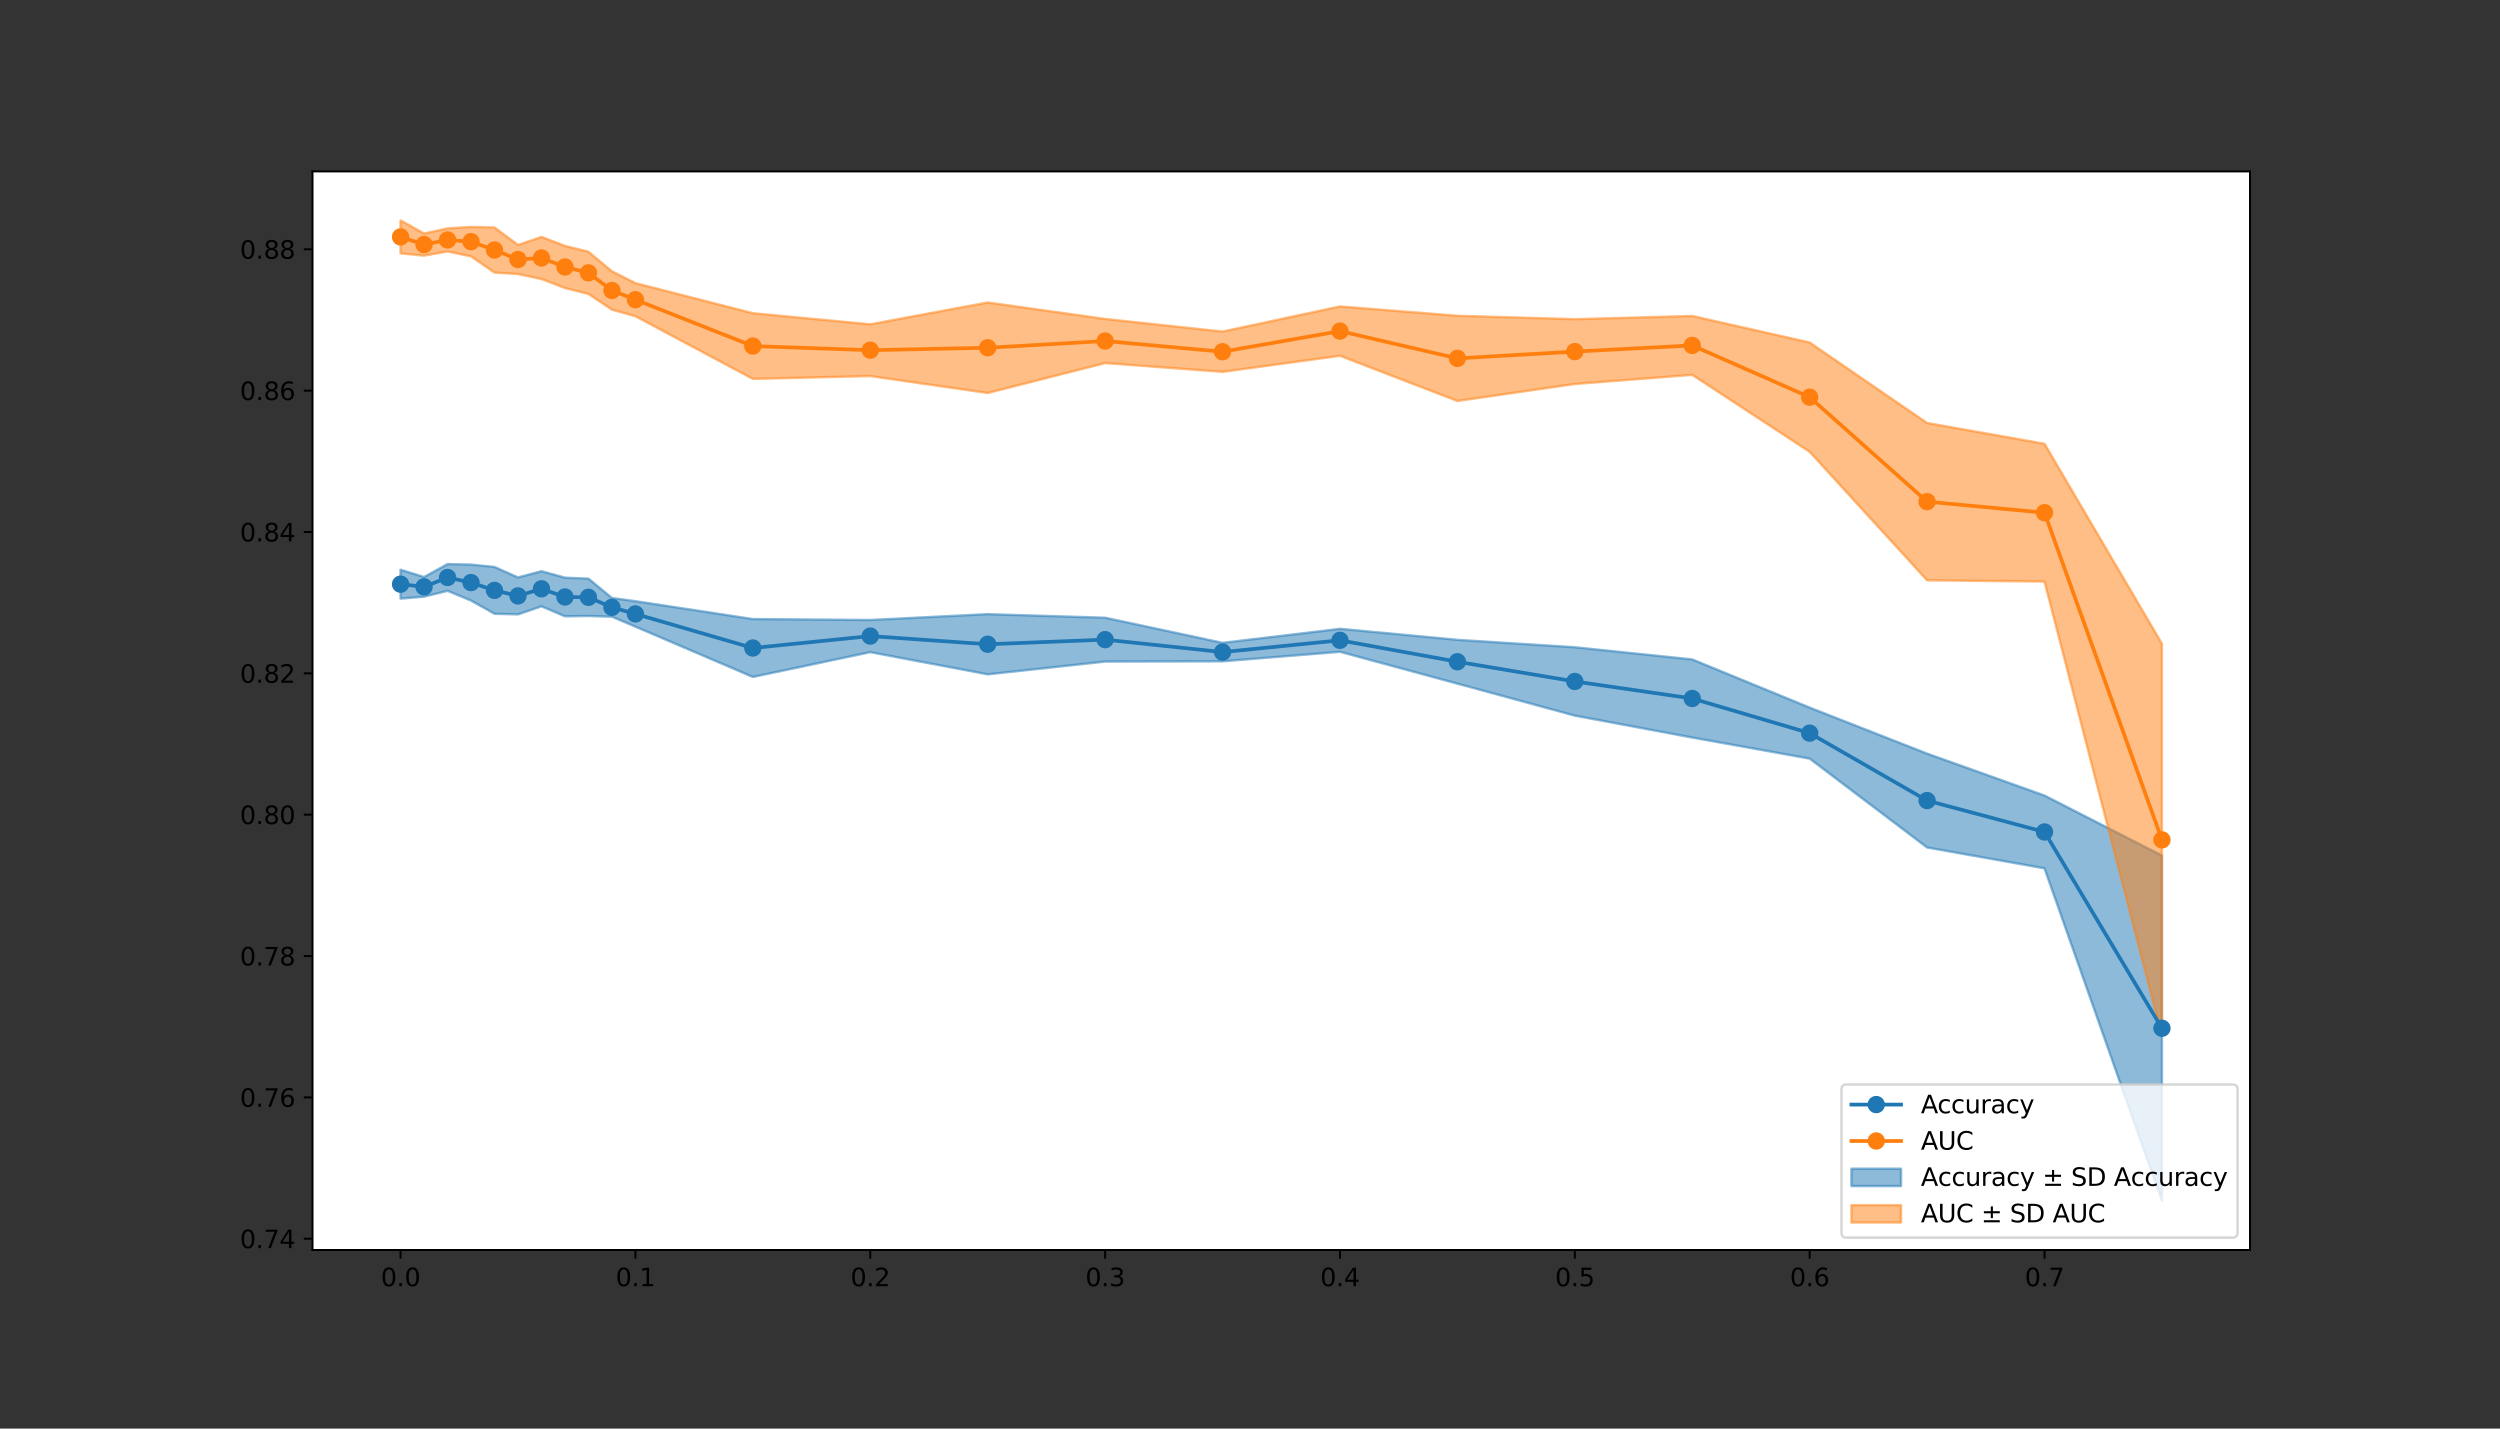 <?xml version="1.0" encoding="utf-8" standalone="no"?>
<!DOCTYPE svg PUBLIC "-//W3C//DTD SVG 1.1//EN"
  "http://www.w3.org/Graphics/SVG/1.1/DTD/svg11.dtd">
<svg height="576pt" version="1.1" viewBox="0 0 1008 576" width="1008pt" xmlns="http://www.w3.org/2000/svg" xmlns:xlink="http://www.w3.org/1999/xlink">
 <rect x="0" y="0" width="1008" height="576" fill="#333333" stroke="none"/>
 <defs>
  <style type="text/css">*{stroke-linecap:butt;stroke-linejoin:round;}</style>
 </defs>
 <g id="figure_1">
  <g id="patch_1">
   <path d="M 0 576 
L 1008 576 
L 1008 0 
L 0 0 
z
" style="fill:none;"/>
  </g>
  <g id="axes_1">
   <g id="patch_2">
    <path d="M 126 504 
L 907.2 504 
L 907.2 69.12 
L 126 69.12 
z
" style="fill:#ffffff;"/>
   </g>
   <g id="PolyCollection_1">
    <defs>
     <path d="M 161.509 -346.273 
L 161.509 -334.645 
L 170.978 -335.424 
L 180.447 -337.78 
L 189.916 -333.854 
L 199.385 -328.526 
L 208.855 -328.287 
L 218.324 -331.52 
L 227.793 -327.506 
L 237.262 -327.631 
L 246.731 -327.342 
L 256.2 -323.332 
L 303.545 -303.058 
L 350.891 -313.05 
L 398.236 -304.107 
L 445.582 -309.262 
L 492.927 -309.36 
L 540.273 -313.202 
L 587.618 -300.355 
L 634.964 -287.45 
L 682.309 -278.623 
L 729.655 -270.126 
L 777 -234.293 
L 824.345 -225.884 
L 871.691 -91.767 
L 871.691 -231.041 
L 871.691 -231.041 
L 824.345 -255.222 
L 777 -272.13 
L 729.655 -290.677 
L 682.309 -310.109 
L 634.964 -315.018 
L 587.618 -318.008 
L 540.273 -322.455 
L 492.927 -316.799 
L 445.582 -326.925 
L 398.236 -328.371 
L 350.891 -326.013 
L 303.545 -326.393 
L 256.2 -333.593 
L 246.731 -334.881 
L 237.262 -342.69 
L 227.793 -343.08 
L 218.324 -345.689 
L 208.855 -343.17 
L 199.385 -347.396 
L 189.916 -348.35 
L 180.447 -348.549 
L 170.978 -343.337 
L 161.509 -346.273 
z
" id="m054af6c6a4" style="stroke:#1f77b4;stroke-opacity:0.5;"/>
    </defs>
    <g clip-path="url(#p701416ff6a)">
     <use style="fill:#1f77b4;fill-opacity:0.5;stroke:#1f77b4;stroke-opacity:0.5;" x="0" xlink:href="#m054af6c6a4" y="576"/>
    </g>
   </g>
   <g id="PolyCollection_2">
    <defs>
     <path d="M 161.509 -487.113 
L 161.509 -473.837 
L 170.978 -472.928 
L 180.447 -474.606 
L 189.916 -472.629 
L 199.385 -466.092 
L 208.855 -465.504 
L 218.324 -463.493 
L 227.793 -459.861 
L 237.262 -457.483 
L 246.731 -451.146 
L 256.2 -448.488 
L 303.545 -423.233 
L 350.891 -424.365 
L 398.236 -417.541 
L 445.582 -429.602 
L 492.927 -426.074 
L 540.273 -432.545 
L 587.618 -414.334 
L 634.964 -421.173 
L 682.309 -424.858 
L 729.655 -393.827 
L 777 -342.016 
L 824.345 -341.516 
L 871.691 -158.287 
L 871.691 -316.456 
L 871.691 -316.456 
L 824.345 -397.053 
L 777 -405.441 
L 729.655 -437.89 
L 682.309 -448.592 
L 634.964 -447.303 
L 587.618 -448.676 
L 540.273 -452.439 
L 492.927 -442.299 
L 445.582 -447.39 
L 398.236 -454.032 
L 350.891 -445.234 
L 303.545 -449.706 
L 256.2 -461.838 
L 246.731 -466.608 
L 237.262 -474.492 
L 227.793 -476.844 
L 218.324 -480.472 
L 208.855 -477.228 
L 199.385 -484.281 
L 189.916 -484.498 
L 180.447 -483.899 
L 170.978 -481.858 
L 161.509 -487.113 
z
" id="md465cce6b5" style="stroke:#ff7f0e;stroke-opacity:0.5;"/>
    </defs>
    <g clip-path="url(#p701416ff6a)">
     <use style="fill:#ff7f0e;fill-opacity:0.5;stroke:#ff7f0e;stroke-opacity:0.5;" x="0" xlink:href="#md465cce6b5" y="576"/>
    </g>
   </g>
   <g id="matplotlib.axis_1">
    <g id="xtick_1">
     <g id="line2d_1">
      <defs>
       <path d="M 0 0 
L 0 3.5 
" id="m5fffa899f1" style="stroke:#000000;stroke-width:0.8;"/>
      </defs>
      <g>
       <use style="stroke:#000000;stroke-width:0.8;" x="161.509" xlink:href="#m5fffa899f1" y="504"/>
      </g>
     </g>
     <g id="text_1">
      <!-- 0.0 -->
      <g transform="translate(153.558 518.598)scale(0.1 -0.1)">
       <defs>
        <path d="M 2034 4250 
Q 1547 4250 1301 3770 
Q 1056 3291 1056 2328 
Q 1056 1369 1301 889 
Q 1547 409 2034 409 
Q 2525 409 2770 889 
Q 3016 1369 3016 2328 
Q 3016 3291 2770 3770 
Q 2525 4250 2034 4250 
z
M 2034 4750 
Q 2819 4750 3233 4129 
Q 3647 3509 3647 2328 
Q 3647 1150 3233 529 
Q 2819 -91 2034 -91 
Q 1250 -91 836 529 
Q 422 1150 422 2328 
Q 422 3509 836 4129 
Q 1250 4750 2034 4750 
z
" id="DejaVuSans-30" transform="scale(0.016)"/>
        <path d="M 684 794 
L 1344 794 
L 1344 0 
L 684 0 
L 684 794 
z
" id="DejaVuSans-2e" transform="scale(0.016)"/>
       </defs>
       <use xlink:href="#DejaVuSans-30"/>
       <use x="63.623" xlink:href="#DejaVuSans-2e"/>
       <use x="95.41" xlink:href="#DejaVuSans-30"/>
      </g>
     </g>
    </g>
    <g id="xtick_2">
     <g id="line2d_2">
      <g>
       <use style="stroke:#000000;stroke-width:0.8;" x="256.2" xlink:href="#m5fffa899f1" y="504"/>
      </g>
     </g>
     <g id="text_2">
      <!-- 0.1 -->
      <g transform="translate(248.248 518.598)scale(0.1 -0.1)">
       <defs>
        <path d="M 794 531 
L 1825 531 
L 1825 4091 
L 703 3866 
L 703 4441 
L 1819 4666 
L 2450 4666 
L 2450 531 
L 3481 531 
L 3481 0 
L 794 0 
L 794 531 
z
" id="DejaVuSans-31" transform="scale(0.016)"/>
       </defs>
       <use xlink:href="#DejaVuSans-30"/>
       <use x="63.623" xlink:href="#DejaVuSans-2e"/>
       <use x="95.41" xlink:href="#DejaVuSans-31"/>
      </g>
     </g>
    </g>
    <g id="xtick_3">
     <g id="line2d_3">
      <g>
       <use style="stroke:#000000;stroke-width:0.8;" x="350.891" xlink:href="#m5fffa899f1" y="504"/>
      </g>
     </g>
     <g id="text_3">
      <!-- 0.2 -->
      <g transform="translate(342.939 518.598)scale(0.1 -0.1)">
       <defs>
        <path d="M 1228 531 
L 3431 531 
L 3431 0 
L 469 0 
L 469 531 
Q 828 903 1448 1529 
Q 2069 2156 2228 2338 
Q 2531 2678 2651 2914 
Q 2772 3150 2772 3378 
Q 2772 3750 2511 3984 
Q 2250 4219 1831 4219 
Q 1534 4219 1204 4116 
Q 875 4013 500 3803 
L 500 4441 
Q 881 4594 1212 4672 
Q 1544 4750 1819 4750 
Q 2544 4750 2975 4387 
Q 3406 4025 3406 3419 
Q 3406 3131 3298 2873 
Q 3191 2616 2906 2266 
Q 2828 2175 2409 1742 
Q 1991 1309 1228 531 
z
" id="DejaVuSans-32" transform="scale(0.016)"/>
       </defs>
       <use xlink:href="#DejaVuSans-30"/>
       <use x="63.623" xlink:href="#DejaVuSans-2e"/>
       <use x="95.41" xlink:href="#DejaVuSans-32"/>
      </g>
     </g>
    </g>
    <g id="xtick_4">
     <g id="line2d_4">
      <g>
       <use style="stroke:#000000;stroke-width:0.8;" x="445.582" xlink:href="#m5fffa899f1" y="504"/>
      </g>
     </g>
     <g id="text_4">
      <!-- 0.3 -->
      <g transform="translate(437.63 518.598)scale(0.1 -0.1)">
       <defs>
        <path d="M 2597 2516 
Q 3050 2419 3304 2112 
Q 3559 1806 3559 1356 
Q 3559 666 3084 287 
Q 2609 -91 1734 -91 
Q 1441 -91 1130 -33 
Q 819 25 488 141 
L 488 750 
Q 750 597 1062 519 
Q 1375 441 1716 441 
Q 2309 441 2620 675 
Q 2931 909 2931 1356 
Q 2931 1769 2642 2001 
Q 2353 2234 1838 2234 
L 1294 2234 
L 1294 2753 
L 1863 2753 
Q 2328 2753 2575 2939 
Q 2822 3125 2822 3475 
Q 2822 3834 2567 4026 
Q 2313 4219 1838 4219 
Q 1578 4219 1281 4162 
Q 984 4106 628 3988 
L 628 4550 
Q 988 4650 1302 4700 
Q 1616 4750 1894 4750 
Q 2613 4750 3031 4423 
Q 3450 4097 3450 3541 
Q 3450 3153 3228 2886 
Q 3006 2619 2597 2516 
z
" id="DejaVuSans-33" transform="scale(0.016)"/>
       </defs>
       <use xlink:href="#DejaVuSans-30"/>
       <use x="63.623" xlink:href="#DejaVuSans-2e"/>
       <use x="95.41" xlink:href="#DejaVuSans-33"/>
      </g>
     </g>
    </g>
    <g id="xtick_5">
     <g id="line2d_5">
      <g>
       <use style="stroke:#000000;stroke-width:0.8;" x="540.273" xlink:href="#m5fffa899f1" y="504"/>
      </g>
     </g>
     <g id="text_5">
      <!-- 0.4 -->
      <g transform="translate(532.321 518.598)scale(0.1 -0.1)">
       <defs>
        <path d="M 2419 4116 
L 825 1625 
L 2419 1625 
L 2419 4116 
z
M 2253 4666 
L 3047 4666 
L 3047 1625 
L 3713 1625 
L 3713 1100 
L 3047 1100 
L 3047 0 
L 2419 0 
L 2419 1100 
L 313 1100 
L 313 1709 
L 2253 4666 
z
" id="DejaVuSans-34" transform="scale(0.016)"/>
       </defs>
       <use xlink:href="#DejaVuSans-30"/>
       <use x="63.623" xlink:href="#DejaVuSans-2e"/>
       <use x="95.41" xlink:href="#DejaVuSans-34"/>
      </g>
     </g>
    </g>
    <g id="xtick_6">
     <g id="line2d_6">
      <g>
       <use style="stroke:#000000;stroke-width:0.8;" x="634.964" xlink:href="#m5fffa899f1" y="504"/>
      </g>
     </g>
     <g id="text_6">
      <!-- 0.5 -->
      <g transform="translate(627.012 518.598)scale(0.1 -0.1)">
       <defs>
        <path d="M 691 4666 
L 3169 4666 
L 3169 4134 
L 1269 4134 
L 1269 2991 
Q 1406 3038 1543 3061 
Q 1681 3084 1819 3084 
Q 2600 3084 3056 2656 
Q 3513 2228 3513 1497 
Q 3513 744 3044 326 
Q 2575 -91 1722 -91 
Q 1428 -91 1123 -41 
Q 819 9 494 109 
L 494 744 
Q 775 591 1075 516 
Q 1375 441 1709 441 
Q 2250 441 2565 725 
Q 2881 1009 2881 1497 
Q 2881 1984 2565 2268 
Q 2250 2553 1709 2553 
Q 1456 2553 1204 2497 
Q 953 2441 691 2322 
L 691 4666 
z
" id="DejaVuSans-35" transform="scale(0.016)"/>
       </defs>
       <use xlink:href="#DejaVuSans-30"/>
       <use x="63.623" xlink:href="#DejaVuSans-2e"/>
       <use x="95.41" xlink:href="#DejaVuSans-35"/>
      </g>
     </g>
    </g>
    <g id="xtick_7">
     <g id="line2d_7">
      <g>
       <use style="stroke:#000000;stroke-width:0.8;" x="729.655" xlink:href="#m5fffa899f1" y="504"/>
      </g>
     </g>
     <g id="text_7">
      <!-- 0.6 -->
      <g transform="translate(721.703 518.598)scale(0.1 -0.1)">
       <defs>
        <path d="M 2113 2584 
Q 1688 2584 1439 2293 
Q 1191 2003 1191 1497 
Q 1191 994 1439 701 
Q 1688 409 2113 409 
Q 2538 409 2786 701 
Q 3034 994 3034 1497 
Q 3034 2003 2786 2293 
Q 2538 2584 2113 2584 
z
M 3366 4563 
L 3366 3988 
Q 3128 4100 2886 4159 
Q 2644 4219 2406 4219 
Q 1781 4219 1451 3797 
Q 1122 3375 1075 2522 
Q 1259 2794 1537 2939 
Q 1816 3084 2150 3084 
Q 2853 3084 3261 2657 
Q 3669 2231 3669 1497 
Q 3669 778 3244 343 
Q 2819 -91 2113 -91 
Q 1303 -91 875 529 
Q 447 1150 447 2328 
Q 447 3434 972 4092 
Q 1497 4750 2381 4750 
Q 2619 4750 2861 4703 
Q 3103 4656 3366 4563 
z
" id="DejaVuSans-36" transform="scale(0.016)"/>
       </defs>
       <use xlink:href="#DejaVuSans-30"/>
       <use x="63.623" xlink:href="#DejaVuSans-2e"/>
       <use x="95.41" xlink:href="#DejaVuSans-36"/>
      </g>
     </g>
    </g>
    <g id="xtick_8">
     <g id="line2d_8">
      <g>
       <use style="stroke:#000000;stroke-width:0.8;" x="824.345" xlink:href="#m5fffa899f1" y="504"/>
      </g>
     </g>
     <g id="text_8">
      <!-- 0.7 -->
      <g transform="translate(816.394 518.598)scale(0.1 -0.1)">
       <defs>
        <path d="M 525 4666 
L 3525 4666 
L 3525 4397 
L 1831 0 
L 1172 0 
L 2766 4134 
L 525 4134 
L 525 4666 
z
" id="DejaVuSans-37" transform="scale(0.016)"/>
       </defs>
       <use xlink:href="#DejaVuSans-30"/>
       <use x="63.623" xlink:href="#DejaVuSans-2e"/>
       <use x="95.41" xlink:href="#DejaVuSans-37"/>
      </g>
     </g>
    </g>
   </g>
   <g id="matplotlib.axis_2">
    <g id="ytick_1">
     <g id="line2d_9">
      <defs>
       <path d="M 0 0 
L -3.5 0 
" id="mff5d2bca26" style="stroke:#000000;stroke-width:0.8;"/>
      </defs>
      <g>
       <use style="stroke:#000000;stroke-width:0.8;" x="126" xlink:href="#mff5d2bca26" y="499.459"/>
      </g>
     </g>
     <g id="text_9">
      <!-- 0.74 -->
      <g transform="translate(96.734 503.258)scale(0.1 -0.1)">
       <use xlink:href="#DejaVuSans-30"/>
       <use x="63.623" xlink:href="#DejaVuSans-2e"/>
       <use x="95.41" xlink:href="#DejaVuSans-37"/>
       <use x="159.033" xlink:href="#DejaVuSans-34"/>
      </g>
     </g>
    </g>
    <g id="ytick_2">
     <g id="line2d_10">
      <g>
       <use style="stroke:#000000;stroke-width:0.8;" x="126" xlink:href="#mff5d2bca26" y="442.467"/>
      </g>
     </g>
     <g id="text_10">
      <!-- 0.76 -->
      <g transform="translate(96.734 446.266)scale(0.1 -0.1)">
       <use xlink:href="#DejaVuSans-30"/>
       <use x="63.623" xlink:href="#DejaVuSans-2e"/>
       <use x="95.41" xlink:href="#DejaVuSans-37"/>
       <use x="159.033" xlink:href="#DejaVuSans-36"/>
      </g>
     </g>
    </g>
    <g id="ytick_3">
     <g id="line2d_11">
      <g>
       <use style="stroke:#000000;stroke-width:0.8;" x="126" xlink:href="#mff5d2bca26" y="385.476"/>
      </g>
     </g>
     <g id="text_11">
      <!-- 0.78 -->
      <g transform="translate(96.734 389.275)scale(0.1 -0.1)">
       <defs>
        <path d="M 2034 2216 
Q 1584 2216 1326 1975 
Q 1069 1734 1069 1313 
Q 1069 891 1326 650 
Q 1584 409 2034 409 
Q 2484 409 2743 651 
Q 3003 894 3003 1313 
Q 3003 1734 2745 1975 
Q 2488 2216 2034 2216 
z
M 1403 2484 
Q 997 2584 770 2862 
Q 544 3141 544 3541 
Q 544 4100 942 4425 
Q 1341 4750 2034 4750 
Q 2731 4750 3128 4425 
Q 3525 4100 3525 3541 
Q 3525 3141 3298 2862 
Q 3072 2584 2669 2484 
Q 3125 2378 3379 2068 
Q 3634 1759 3634 1313 
Q 3634 634 3220 271 
Q 2806 -91 2034 -91 
Q 1263 -91 848 271 
Q 434 634 434 1313 
Q 434 1759 690 2068 
Q 947 2378 1403 2484 
z
M 1172 3481 
Q 1172 3119 1398 2916 
Q 1625 2713 2034 2713 
Q 2441 2713 2670 2916 
Q 2900 3119 2900 3481 
Q 2900 3844 2670 4047 
Q 2441 4250 2034 4250 
Q 1625 4250 1398 4047 
Q 1172 3844 1172 3481 
z
" id="DejaVuSans-38" transform="scale(0.016)"/>
       </defs>
       <use xlink:href="#DejaVuSans-30"/>
       <use x="63.623" xlink:href="#DejaVuSans-2e"/>
       <use x="95.41" xlink:href="#DejaVuSans-37"/>
       <use x="159.033" xlink:href="#DejaVuSans-38"/>
      </g>
     </g>
    </g>
    <g id="ytick_4">
     <g id="line2d_12">
      <g>
       <use style="stroke:#000000;stroke-width:0.8;" x="126" xlink:href="#mff5d2bca26" y="328.484"/>
      </g>
     </g>
     <g id="text_12">
      <!-- 0.80 -->
      <g transform="translate(96.734 332.283)scale(0.1 -0.1)">
       <use xlink:href="#DejaVuSans-30"/>
       <use x="63.623" xlink:href="#DejaVuSans-2e"/>
       <use x="95.41" xlink:href="#DejaVuSans-38"/>
       <use x="159.033" xlink:href="#DejaVuSans-30"/>
      </g>
     </g>
    </g>
    <g id="ytick_5">
     <g id="line2d_13">
      <g>
       <use style="stroke:#000000;stroke-width:0.8;" x="126" xlink:href="#mff5d2bca26" y="271.492"/>
      </g>
     </g>
     <g id="text_13">
      <!-- 0.82 -->
      <g transform="translate(96.734 275.291)scale(0.1 -0.1)">
       <use xlink:href="#DejaVuSans-30"/>
       <use x="63.623" xlink:href="#DejaVuSans-2e"/>
       <use x="95.41" xlink:href="#DejaVuSans-38"/>
       <use x="159.033" xlink:href="#DejaVuSans-32"/>
      </g>
     </g>
    </g>
    <g id="ytick_6">
     <g id="line2d_14">
      <g>
       <use style="stroke:#000000;stroke-width:0.8;" x="126" xlink:href="#mff5d2bca26" y="214.501"/>
      </g>
     </g>
     <g id="text_14">
      <!-- 0.84 -->
      <g transform="translate(96.734 218.3)scale(0.1 -0.1)">
       <use xlink:href="#DejaVuSans-30"/>
       <use x="63.623" xlink:href="#DejaVuSans-2e"/>
       <use x="95.41" xlink:href="#DejaVuSans-38"/>
       <use x="159.033" xlink:href="#DejaVuSans-34"/>
      </g>
     </g>
    </g>
    <g id="ytick_7">
     <g id="line2d_15">
      <g>
       <use style="stroke:#000000;stroke-width:0.8;" x="126" xlink:href="#mff5d2bca26" y="157.509"/>
      </g>
     </g>
     <g id="text_15">
      <!-- 0.86 -->
      <g transform="translate(96.734 161.308)scale(0.1 -0.1)">
       <use xlink:href="#DejaVuSans-30"/>
       <use x="63.623" xlink:href="#DejaVuSans-2e"/>
       <use x="95.41" xlink:href="#DejaVuSans-38"/>
       <use x="159.033" xlink:href="#DejaVuSans-36"/>
      </g>
     </g>
    </g>
    <g id="ytick_8">
     <g id="line2d_16">
      <g>
       <use style="stroke:#000000;stroke-width:0.8;" x="126" xlink:href="#mff5d2bca26" y="100.517"/>
      </g>
     </g>
     <g id="text_16">
      <!-- 0.88 -->
      <g transform="translate(96.734 104.317)scale(0.1 -0.1)">
       <use xlink:href="#DejaVuSans-30"/>
       <use x="63.623" xlink:href="#DejaVuSans-2e"/>
       <use x="95.41" xlink:href="#DejaVuSans-38"/>
       <use x="159.033" xlink:href="#DejaVuSans-38"/>
      </g>
     </g>
    </g>
   </g>
   <g id="line2d_17">
    <path clip-path="url(#p701416ff6a)" d="M 161.509 235.541 
L 170.978 236.62 
L 180.447 232.836 
L 189.916 234.898 
L 199.385 238.039 
L 208.855 240.272 
L 218.324 237.396 
L 227.793 240.707 
L 237.262 240.839 
L 246.731 244.889 
L 256.2 247.538 
L 303.545 261.275 
L 350.891 256.469 
L 398.236 259.761 
L 445.582 257.907 
L 492.927 262.921 
L 540.273 258.172 
L 587.618 266.819 
L 634.964 274.766 
L 682.309 281.634 
L 729.655 295.598 
L 777 322.789 
L 824.345 335.447 
L 871.691 414.596 
" style="fill:none;stroke:#1f77b4;stroke-linecap:square;stroke-width:1.5;"/>
    <defs>
     <path d="M 0 3 
C 0.796 3 1.559 2.684 2.121 2.121 
C 2.684 1.559 3 0.796 3 0 
C 3 -0.796 2.684 -1.559 2.121 -2.121 
C 1.559 -2.684 0.796 -3 0 -3 
C -0.796 -3 -1.559 -2.684 -2.121 -2.121 
C -2.684 -1.559 -3 -0.796 -3 0 
C -3 0.796 -2.684 1.559 -2.121 2.121 
C -1.559 2.684 -0.796 3 0 3 
z
" id="m58f07ccbd2" style="stroke:#1f77b4;"/>
    </defs>
    <g clip-path="url(#p701416ff6a)">
     <use style="fill:#1f77b4;stroke:#1f77b4;" x="161.509" xlink:href="#m58f07ccbd2" y="235.541"/>
     <use style="fill:#1f77b4;stroke:#1f77b4;" x="170.978" xlink:href="#m58f07ccbd2" y="236.62"/>
     <use style="fill:#1f77b4;stroke:#1f77b4;" x="180.447" xlink:href="#m58f07ccbd2" y="232.836"/>
     <use style="fill:#1f77b4;stroke:#1f77b4;" x="189.916" xlink:href="#m58f07ccbd2" y="234.898"/>
     <use style="fill:#1f77b4;stroke:#1f77b4;" x="199.385" xlink:href="#m58f07ccbd2" y="238.039"/>
     <use style="fill:#1f77b4;stroke:#1f77b4;" x="208.855" xlink:href="#m58f07ccbd2" y="240.272"/>
     <use style="fill:#1f77b4;stroke:#1f77b4;" x="218.324" xlink:href="#m58f07ccbd2" y="237.396"/>
     <use style="fill:#1f77b4;stroke:#1f77b4;" x="227.793" xlink:href="#m58f07ccbd2" y="240.707"/>
     <use style="fill:#1f77b4;stroke:#1f77b4;" x="237.262" xlink:href="#m58f07ccbd2" y="240.839"/>
     <use style="fill:#1f77b4;stroke:#1f77b4;" x="246.731" xlink:href="#m58f07ccbd2" y="244.889"/>
     <use style="fill:#1f77b4;stroke:#1f77b4;" x="256.2" xlink:href="#m58f07ccbd2" y="247.538"/>
     <use style="fill:#1f77b4;stroke:#1f77b4;" x="303.545" xlink:href="#m58f07ccbd2" y="261.275"/>
     <use style="fill:#1f77b4;stroke:#1f77b4;" x="350.891" xlink:href="#m58f07ccbd2" y="256.469"/>
     <use style="fill:#1f77b4;stroke:#1f77b4;" x="398.236" xlink:href="#m58f07ccbd2" y="259.761"/>
     <use style="fill:#1f77b4;stroke:#1f77b4;" x="445.582" xlink:href="#m58f07ccbd2" y="257.907"/>
     <use style="fill:#1f77b4;stroke:#1f77b4;" x="492.927" xlink:href="#m58f07ccbd2" y="262.921"/>
     <use style="fill:#1f77b4;stroke:#1f77b4;" x="540.273" xlink:href="#m58f07ccbd2" y="258.172"/>
     <use style="fill:#1f77b4;stroke:#1f77b4;" x="587.618" xlink:href="#m58f07ccbd2" y="266.819"/>
     <use style="fill:#1f77b4;stroke:#1f77b4;" x="634.964" xlink:href="#m58f07ccbd2" y="274.766"/>
     <use style="fill:#1f77b4;stroke:#1f77b4;" x="682.309" xlink:href="#m58f07ccbd2" y="281.634"/>
     <use style="fill:#1f77b4;stroke:#1f77b4;" x="729.655" xlink:href="#m58f07ccbd2" y="295.598"/>
     <use style="fill:#1f77b4;stroke:#1f77b4;" x="777" xlink:href="#m58f07ccbd2" y="322.789"/>
     <use style="fill:#1f77b4;stroke:#1f77b4;" x="824.345" xlink:href="#m58f07ccbd2" y="335.447"/>
     <use style="fill:#1f77b4;stroke:#1f77b4;" x="871.691" xlink:href="#m58f07ccbd2" y="414.596"/>
    </g>
   </g>
   <g id="line2d_18">
    <path clip-path="url(#p701416ff6a)" d="M 161.509 95.525 
L 170.978 98.607 
L 180.447 96.748 
L 189.916 97.437 
L 199.385 100.813 
L 208.855 104.634 
L 218.324 104.017 
L 227.793 107.648 
L 237.262 110.013 
L 246.731 117.123 
L 256.2 120.837 
L 303.545 139.531 
L 350.891 141.201 
L 398.236 140.214 
L 445.582 137.504 
L 492.927 141.814 
L 540.273 133.508 
L 587.618 144.495 
L 634.964 141.762 
L 682.309 139.275 
L 729.655 160.141 
L 777 202.271 
L 824.345 206.716 
L 871.691 338.628 
" style="fill:none;stroke:#ff7f0e;stroke-linecap:square;stroke-width:1.5;"/>
    <defs>
     <path d="M 0 3 
C 0.796 3 1.559 2.684 2.121 2.121 
C 2.684 1.559 3 0.796 3 0 
C 3 -0.796 2.684 -1.559 2.121 -2.121 
C 1.559 -2.684 0.796 -3 0 -3 
C -0.796 -3 -1.559 -2.684 -2.121 -2.121 
C -2.684 -1.559 -3 -0.796 -3 0 
C -3 0.796 -2.684 1.559 -2.121 2.121 
C -1.559 2.684 -0.796 3 0 3 
z
" id="m821af6b292" style="stroke:#ff7f0e;"/>
    </defs>
    <g clip-path="url(#p701416ff6a)">
     <use style="fill:#ff7f0e;stroke:#ff7f0e;" x="161.509" xlink:href="#m821af6b292" y="95.525"/>
     <use style="fill:#ff7f0e;stroke:#ff7f0e;" x="170.978" xlink:href="#m821af6b292" y="98.607"/>
     <use style="fill:#ff7f0e;stroke:#ff7f0e;" x="180.447" xlink:href="#m821af6b292" y="96.748"/>
     <use style="fill:#ff7f0e;stroke:#ff7f0e;" x="189.916" xlink:href="#m821af6b292" y="97.437"/>
     <use style="fill:#ff7f0e;stroke:#ff7f0e;" x="199.385" xlink:href="#m821af6b292" y="100.813"/>
     <use style="fill:#ff7f0e;stroke:#ff7f0e;" x="208.855" xlink:href="#m821af6b292" y="104.634"/>
     <use style="fill:#ff7f0e;stroke:#ff7f0e;" x="218.324" xlink:href="#m821af6b292" y="104.017"/>
     <use style="fill:#ff7f0e;stroke:#ff7f0e;" x="227.793" xlink:href="#m821af6b292" y="107.648"/>
     <use style="fill:#ff7f0e;stroke:#ff7f0e;" x="237.262" xlink:href="#m821af6b292" y="110.013"/>
     <use style="fill:#ff7f0e;stroke:#ff7f0e;" x="246.731" xlink:href="#m821af6b292" y="117.123"/>
     <use style="fill:#ff7f0e;stroke:#ff7f0e;" x="256.2" xlink:href="#m821af6b292" y="120.837"/>
     <use style="fill:#ff7f0e;stroke:#ff7f0e;" x="303.545" xlink:href="#m821af6b292" y="139.531"/>
     <use style="fill:#ff7f0e;stroke:#ff7f0e;" x="350.891" xlink:href="#m821af6b292" y="141.201"/>
     <use style="fill:#ff7f0e;stroke:#ff7f0e;" x="398.236" xlink:href="#m821af6b292" y="140.214"/>
     <use style="fill:#ff7f0e;stroke:#ff7f0e;" x="445.582" xlink:href="#m821af6b292" y="137.504"/>
     <use style="fill:#ff7f0e;stroke:#ff7f0e;" x="492.927" xlink:href="#m821af6b292" y="141.814"/>
     <use style="fill:#ff7f0e;stroke:#ff7f0e;" x="540.273" xlink:href="#m821af6b292" y="133.508"/>
     <use style="fill:#ff7f0e;stroke:#ff7f0e;" x="587.618" xlink:href="#m821af6b292" y="144.495"/>
     <use style="fill:#ff7f0e;stroke:#ff7f0e;" x="634.964" xlink:href="#m821af6b292" y="141.762"/>
     <use style="fill:#ff7f0e;stroke:#ff7f0e;" x="682.309" xlink:href="#m821af6b292" y="139.275"/>
     <use style="fill:#ff7f0e;stroke:#ff7f0e;" x="729.655" xlink:href="#m821af6b292" y="160.141"/>
     <use style="fill:#ff7f0e;stroke:#ff7f0e;" x="777" xlink:href="#m821af6b292" y="202.271"/>
     <use style="fill:#ff7f0e;stroke:#ff7f0e;" x="824.345" xlink:href="#m821af6b292" y="206.716"/>
     <use style="fill:#ff7f0e;stroke:#ff7f0e;" x="871.691" xlink:href="#m821af6b292" y="338.628"/>
    </g>
   </g>
   <g id="patch_3">
    <path d="M 126 504 
L 126 69.12 
" style="fill:none;stroke:#000000;stroke-linecap:square;stroke-linejoin:miter;stroke-width:0.8;"/>
   </g>
   <g id="patch_4">
    <path d="M 907.2 504 
L 907.2 69.12 
" style="fill:none;stroke:#000000;stroke-linecap:square;stroke-linejoin:miter;stroke-width:0.8;"/>
   </g>
   <g id="patch_5">
    <path d="M 126 504 
L 907.2 504 
" style="fill:none;stroke:#000000;stroke-linecap:square;stroke-linejoin:miter;stroke-width:0.8;"/>
   </g>
   <g id="patch_6">
    <path d="M 126 69.12 
L 907.2 69.12 
" style="fill:none;stroke:#000000;stroke-linecap:square;stroke-linejoin:miter;stroke-width:0.8;"/>
   </g>
   <g id="legend_1">
    <g id="patch_7">
     <path d="M 744.5 499 
L 900.2 499 
Q 902.2 499 902.2 497 
L 902.2 439.267 
Q 902.2 437.267 900.2 437.267 
L 744.5 437.267 
Q 742.5 437.267 742.5 439.267 
L 742.5 497 
Q 742.5 499 744.5 499 
z
" style="fill:#ffffff;opacity:0.8;stroke:#cccccc;stroke-linejoin:miter;"/>
    </g>
    <g id="line2d_19">
     <path d="M 746.5 445.366 
L 766.5 445.366 
" style="fill:none;stroke:#1f77b4;stroke-linecap:square;stroke-width:1.5;"/>
    </g>
    <g id="line2d_20">
     <g>
      <use style="fill:#1f77b4;stroke:#1f77b4;" x="756.5" xlink:href="#m58f07ccbd2" y="445.366"/>
     </g>
    </g>
    <g id="text_17">
     <!-- Accuracy -->
     <g transform="translate(774.5 448.866)scale(0.1 -0.1)">
      <defs>
       <path d="M 2188 4044 
L 1331 1722 
L 3047 1722 
L 2188 4044 
z
M 1831 4666 
L 2547 4666 
L 4325 0 
L 3669 0 
L 3244 1197 
L 1141 1197 
L 716 0 
L 50 0 
L 1831 4666 
z
" id="DejaVuSans-41" transform="scale(0.016)"/>
       <path d="M 3122 3366 
L 3122 2828 
Q 2878 2963 2633 3030 
Q 2388 3097 2138 3097 
Q 1578 3097 1268 2742 
Q 959 2388 959 1747 
Q 959 1106 1268 751 
Q 1578 397 2138 397 
Q 2388 397 2633 464 
Q 2878 531 3122 666 
L 3122 134 
Q 2881 22 2623 -34 
Q 2366 -91 2075 -91 
Q 1284 -91 818 406 
Q 353 903 353 1747 
Q 353 2603 823 3093 
Q 1294 3584 2113 3584 
Q 2378 3584 2631 3529 
Q 2884 3475 3122 3366 
z
" id="DejaVuSans-63" transform="scale(0.016)"/>
       <path d="M 544 1381 
L 544 3500 
L 1119 3500 
L 1119 1403 
Q 1119 906 1312 657 
Q 1506 409 1894 409 
Q 2359 409 2629 706 
Q 2900 1003 2900 1516 
L 2900 3500 
L 3475 3500 
L 3475 0 
L 2900 0 
L 2900 538 
Q 2691 219 2414 64 
Q 2138 -91 1772 -91 
Q 1169 -91 856 284 
Q 544 659 544 1381 
z
M 1991 3584 
L 1991 3584 
z
" id="DejaVuSans-75" transform="scale(0.016)"/>
       <path d="M 2631 2963 
Q 2534 3019 2420 3045 
Q 2306 3072 2169 3072 
Q 1681 3072 1420 2755 
Q 1159 2438 1159 1844 
L 1159 0 
L 581 0 
L 581 3500 
L 1159 3500 
L 1159 2956 
Q 1341 3275 1631 3429 
Q 1922 3584 2338 3584 
Q 2397 3584 2469 3576 
Q 2541 3569 2628 3553 
L 2631 2963 
z
" id="DejaVuSans-72" transform="scale(0.016)"/>
       <path d="M 2194 1759 
Q 1497 1759 1228 1600 
Q 959 1441 959 1056 
Q 959 750 1161 570 
Q 1363 391 1709 391 
Q 2188 391 2477 730 
Q 2766 1069 2766 1631 
L 2766 1759 
L 2194 1759 
z
M 3341 1997 
L 3341 0 
L 2766 0 
L 2766 531 
Q 2569 213 2275 61 
Q 1981 -91 1556 -91 
Q 1019 -91 701 211 
Q 384 513 384 1019 
Q 384 1609 779 1909 
Q 1175 2209 1959 2209 
L 2766 2209 
L 2766 2266 
Q 2766 2663 2505 2880 
Q 2244 3097 1772 3097 
Q 1472 3097 1187 3025 
Q 903 2953 641 2809 
L 641 3341 
Q 956 3463 1253 3523 
Q 1550 3584 1831 3584 
Q 2591 3584 2966 3190 
Q 3341 2797 3341 1997 
z
" id="DejaVuSans-61" transform="scale(0.016)"/>
       <path d="M 2059 -325 
Q 1816 -950 1584 -1140 
Q 1353 -1331 966 -1331 
L 506 -1331 
L 506 -850 
L 844 -850 
Q 1081 -850 1212 -737 
Q 1344 -625 1503 -206 
L 1606 56 
L 191 3500 
L 800 3500 
L 1894 763 
L 2988 3500 
L 3597 3500 
L 2059 -325 
z
" id="DejaVuSans-79" transform="scale(0.016)"/>
      </defs>
      <use xlink:href="#DejaVuSans-41"/>
      <use x="66.658" xlink:href="#DejaVuSans-63"/>
      <use x="121.639" xlink:href="#DejaVuSans-63"/>
      <use x="176.619" xlink:href="#DejaVuSans-75"/>
      <use x="239.998" xlink:href="#DejaVuSans-72"/>
      <use x="281.111" xlink:href="#DejaVuSans-61"/>
      <use x="342.391" xlink:href="#DejaVuSans-63"/>
      <use x="397.371" xlink:href="#DejaVuSans-79"/>
     </g>
    </g>
    <g id="line2d_21">
     <path d="M 746.5 460.044 
L 766.5 460.044 
" style="fill:none;stroke:#ff7f0e;stroke-linecap:square;stroke-width:1.5;"/>
    </g>
    <g id="line2d_22">
     <g>
      <use style="fill:#ff7f0e;stroke:#ff7f0e;" x="756.5" xlink:href="#m821af6b292" y="460.044"/>
     </g>
    </g>
    <g id="text_18">
     <!-- AUC -->
     <g transform="translate(774.5 463.544)scale(0.1 -0.1)">
      <defs>
       <path d="M 556 4666 
L 1191 4666 
L 1191 1831 
Q 1191 1081 1462 751 
Q 1734 422 2344 422 
Q 2950 422 3222 751 
Q 3494 1081 3494 1831 
L 3494 4666 
L 4128 4666 
L 4128 1753 
Q 4128 841 3676 375 
Q 3225 -91 2344 -91 
Q 1459 -91 1007 375 
Q 556 841 556 1753 
L 556 4666 
z
" id="DejaVuSans-55" transform="scale(0.016)"/>
       <path d="M 4122 4306 
L 4122 3641 
Q 3803 3938 3442 4084 
Q 3081 4231 2675 4231 
Q 1875 4231 1450 3742 
Q 1025 3253 1025 2328 
Q 1025 1406 1450 917 
Q 1875 428 2675 428 
Q 3081 428 3442 575 
Q 3803 722 4122 1019 
L 4122 359 
Q 3791 134 3420 21 
Q 3050 -91 2638 -91 
Q 1578 -91 968 557 
Q 359 1206 359 2328 
Q 359 3453 968 4101 
Q 1578 4750 2638 4750 
Q 3056 4750 3426 4639 
Q 3797 4528 4122 4306 
z
" id="DejaVuSans-43" transform="scale(0.016)"/>
      </defs>
      <use xlink:href="#DejaVuSans-41"/>
      <use x="68.408" xlink:href="#DejaVuSans-55"/>
      <use x="141.602" xlink:href="#DejaVuSans-43"/>
     </g>
    </g>
    <g id="patch_8">
     <path d="M 746.5 478.222 
L 766.5 478.222 
L 766.5 471.222 
L 746.5 471.222 
z
" style="fill:#1f77b4;fill-opacity:0.5;stroke:#1f77b4;stroke-linejoin:miter;stroke-opacity:0.5;"/>
    </g>
    <g id="text_19">
     <!-- Accuracy $\pm$ SD Accuracy -->
     <g transform="translate(774.5 478.222)scale(0.1 -0.1)">
      <defs>
       <path id="DejaVuSans-20" transform="scale(0.016)"/>
       <path d="M 2944 4013 
L 2944 2803 
L 4684 2803 
L 4684 2272 
L 2944 2272 
L 2944 1063 
L 2419 1063 
L 2419 2272 
L 678 2272 
L 678 2803 
L 2419 2803 
L 2419 4013 
L 2944 4013 
z
M 678 531 
L 4684 531 
L 4684 0 
L 678 0 
L 678 531 
z
" id="DejaVuSans-b1" transform="scale(0.016)"/>
       <path d="M 3425 4513 
L 3425 3897 
Q 3066 4069 2747 4153 
Q 2428 4238 2131 4238 
Q 1616 4238 1336 4038 
Q 1056 3838 1056 3469 
Q 1056 3159 1242 3001 
Q 1428 2844 1947 2747 
L 2328 2669 
Q 3034 2534 3370 2195 
Q 3706 1856 3706 1288 
Q 3706 609 3251 259 
Q 2797 -91 1919 -91 
Q 1588 -91 1214 -16 
Q 841 59 441 206 
L 441 856 
Q 825 641 1194 531 
Q 1563 422 1919 422 
Q 2459 422 2753 634 
Q 3047 847 3047 1241 
Q 3047 1584 2836 1778 
Q 2625 1972 2144 2069 
L 1759 2144 
Q 1053 2284 737 2584 
Q 422 2884 422 3419 
Q 422 4038 858 4394 
Q 1294 4750 2059 4750 
Q 2388 4750 2728 4690 
Q 3069 4631 3425 4513 
z
" id="DejaVuSans-53" transform="scale(0.016)"/>
       <path d="M 1259 4147 
L 1259 519 
L 2022 519 
Q 2988 519 3436 956 
Q 3884 1394 3884 2338 
Q 3884 3275 3436 3711 
Q 2988 4147 2022 4147 
L 1259 4147 
z
M 628 4666 
L 1925 4666 
Q 3281 4666 3915 4102 
Q 4550 3538 4550 2338 
Q 4550 1131 3912 565 
Q 3275 0 1925 0 
L 628 0 
L 628 4666 
z
" id="DejaVuSans-44" transform="scale(0.016)"/>
      </defs>
      <use transform="translate(0 0.781)" xlink:href="#DejaVuSans-41"/>
      <use transform="translate(68.408 0.781)" xlink:href="#DejaVuSans-63"/>
      <use transform="translate(123.389 0.781)" xlink:href="#DejaVuSans-63"/>
      <use transform="translate(178.369 0.781)" xlink:href="#DejaVuSans-75"/>
      <use transform="translate(241.748 0.781)" xlink:href="#DejaVuSans-72"/>
      <use transform="translate(282.861 0.781)" xlink:href="#DejaVuSans-61"/>
      <use transform="translate(344.141 0.781)" xlink:href="#DejaVuSans-63"/>
      <use transform="translate(399.121 0.781)" xlink:href="#DejaVuSans-79"/>
      <use transform="translate(458.301 0.781)" xlink:href="#DejaVuSans-20"/>
      <use transform="translate(490.088 0.781)" xlink:href="#DejaVuSans-b1"/>
      <use transform="translate(573.877 0.781)" xlink:href="#DejaVuSans-20"/>
      <use transform="translate(605.664 0.781)" xlink:href="#DejaVuSans-53"/>
      <use transform="translate(669.141 0.781)" xlink:href="#DejaVuSans-44"/>
      <use transform="translate(746.143 0.781)" xlink:href="#DejaVuSans-20"/>
      <use transform="translate(777.93 0.781)" xlink:href="#DejaVuSans-41"/>
      <use transform="translate(846.338 0.781)" xlink:href="#DejaVuSans-63"/>
      <use transform="translate(901.318 0.781)" xlink:href="#DejaVuSans-63"/>
      <use transform="translate(956.299 0.781)" xlink:href="#DejaVuSans-75"/>
      <use transform="translate(1019.678 0.781)" xlink:href="#DejaVuSans-72"/>
      <use transform="translate(1060.791 0.781)" xlink:href="#DejaVuSans-61"/>
      <use transform="translate(1122.07 0.781)" xlink:href="#DejaVuSans-63"/>
      <use transform="translate(1177.051 0.781)" xlink:href="#DejaVuSans-79"/>
     </g>
    </g>
    <g id="patch_9">
     <path d="M 746.5 492.92 
L 766.5 492.92 
L 766.5 485.92 
L 746.5 485.92 
z
" style="fill:#ff7f0e;fill-opacity:0.5;stroke:#ff7f0e;stroke-linejoin:miter;stroke-opacity:0.5;"/>
    </g>
    <g id="text_20">
     <!-- AUC $\pm$ SD AUC -->
     <g transform="translate(774.5 492.92)scale(0.1 -0.1)">
      <use transform="translate(0 0.781)" xlink:href="#DejaVuSans-41"/>
      <use transform="translate(68.408 0.781)" xlink:href="#DejaVuSans-55"/>
      <use transform="translate(141.602 0.781)" xlink:href="#DejaVuSans-43"/>
      <use transform="translate(211.426 0.781)" xlink:href="#DejaVuSans-20"/>
      <use transform="translate(243.213 0.781)" xlink:href="#DejaVuSans-b1"/>
      <use transform="translate(327.002 0.781)" xlink:href="#DejaVuSans-20"/>
      <use transform="translate(358.789 0.781)" xlink:href="#DejaVuSans-53"/>
      <use transform="translate(422.266 0.781)" xlink:href="#DejaVuSans-44"/>
      <use transform="translate(499.268 0.781)" xlink:href="#DejaVuSans-20"/>
      <use transform="translate(531.055 0.781)" xlink:href="#DejaVuSans-41"/>
      <use transform="translate(599.463 0.781)" xlink:href="#DejaVuSans-55"/>
      <use transform="translate(672.656 0.781)" xlink:href="#DejaVuSans-43"/>
     </g>
    </g>
   </g>
  </g>
 </g>
 <defs>
  <clipPath id="p701416ff6a">
   <rect height="434.88" width="781.2" x="126" y="69.12"/>
  </clipPath>
 </defs>
</svg>
